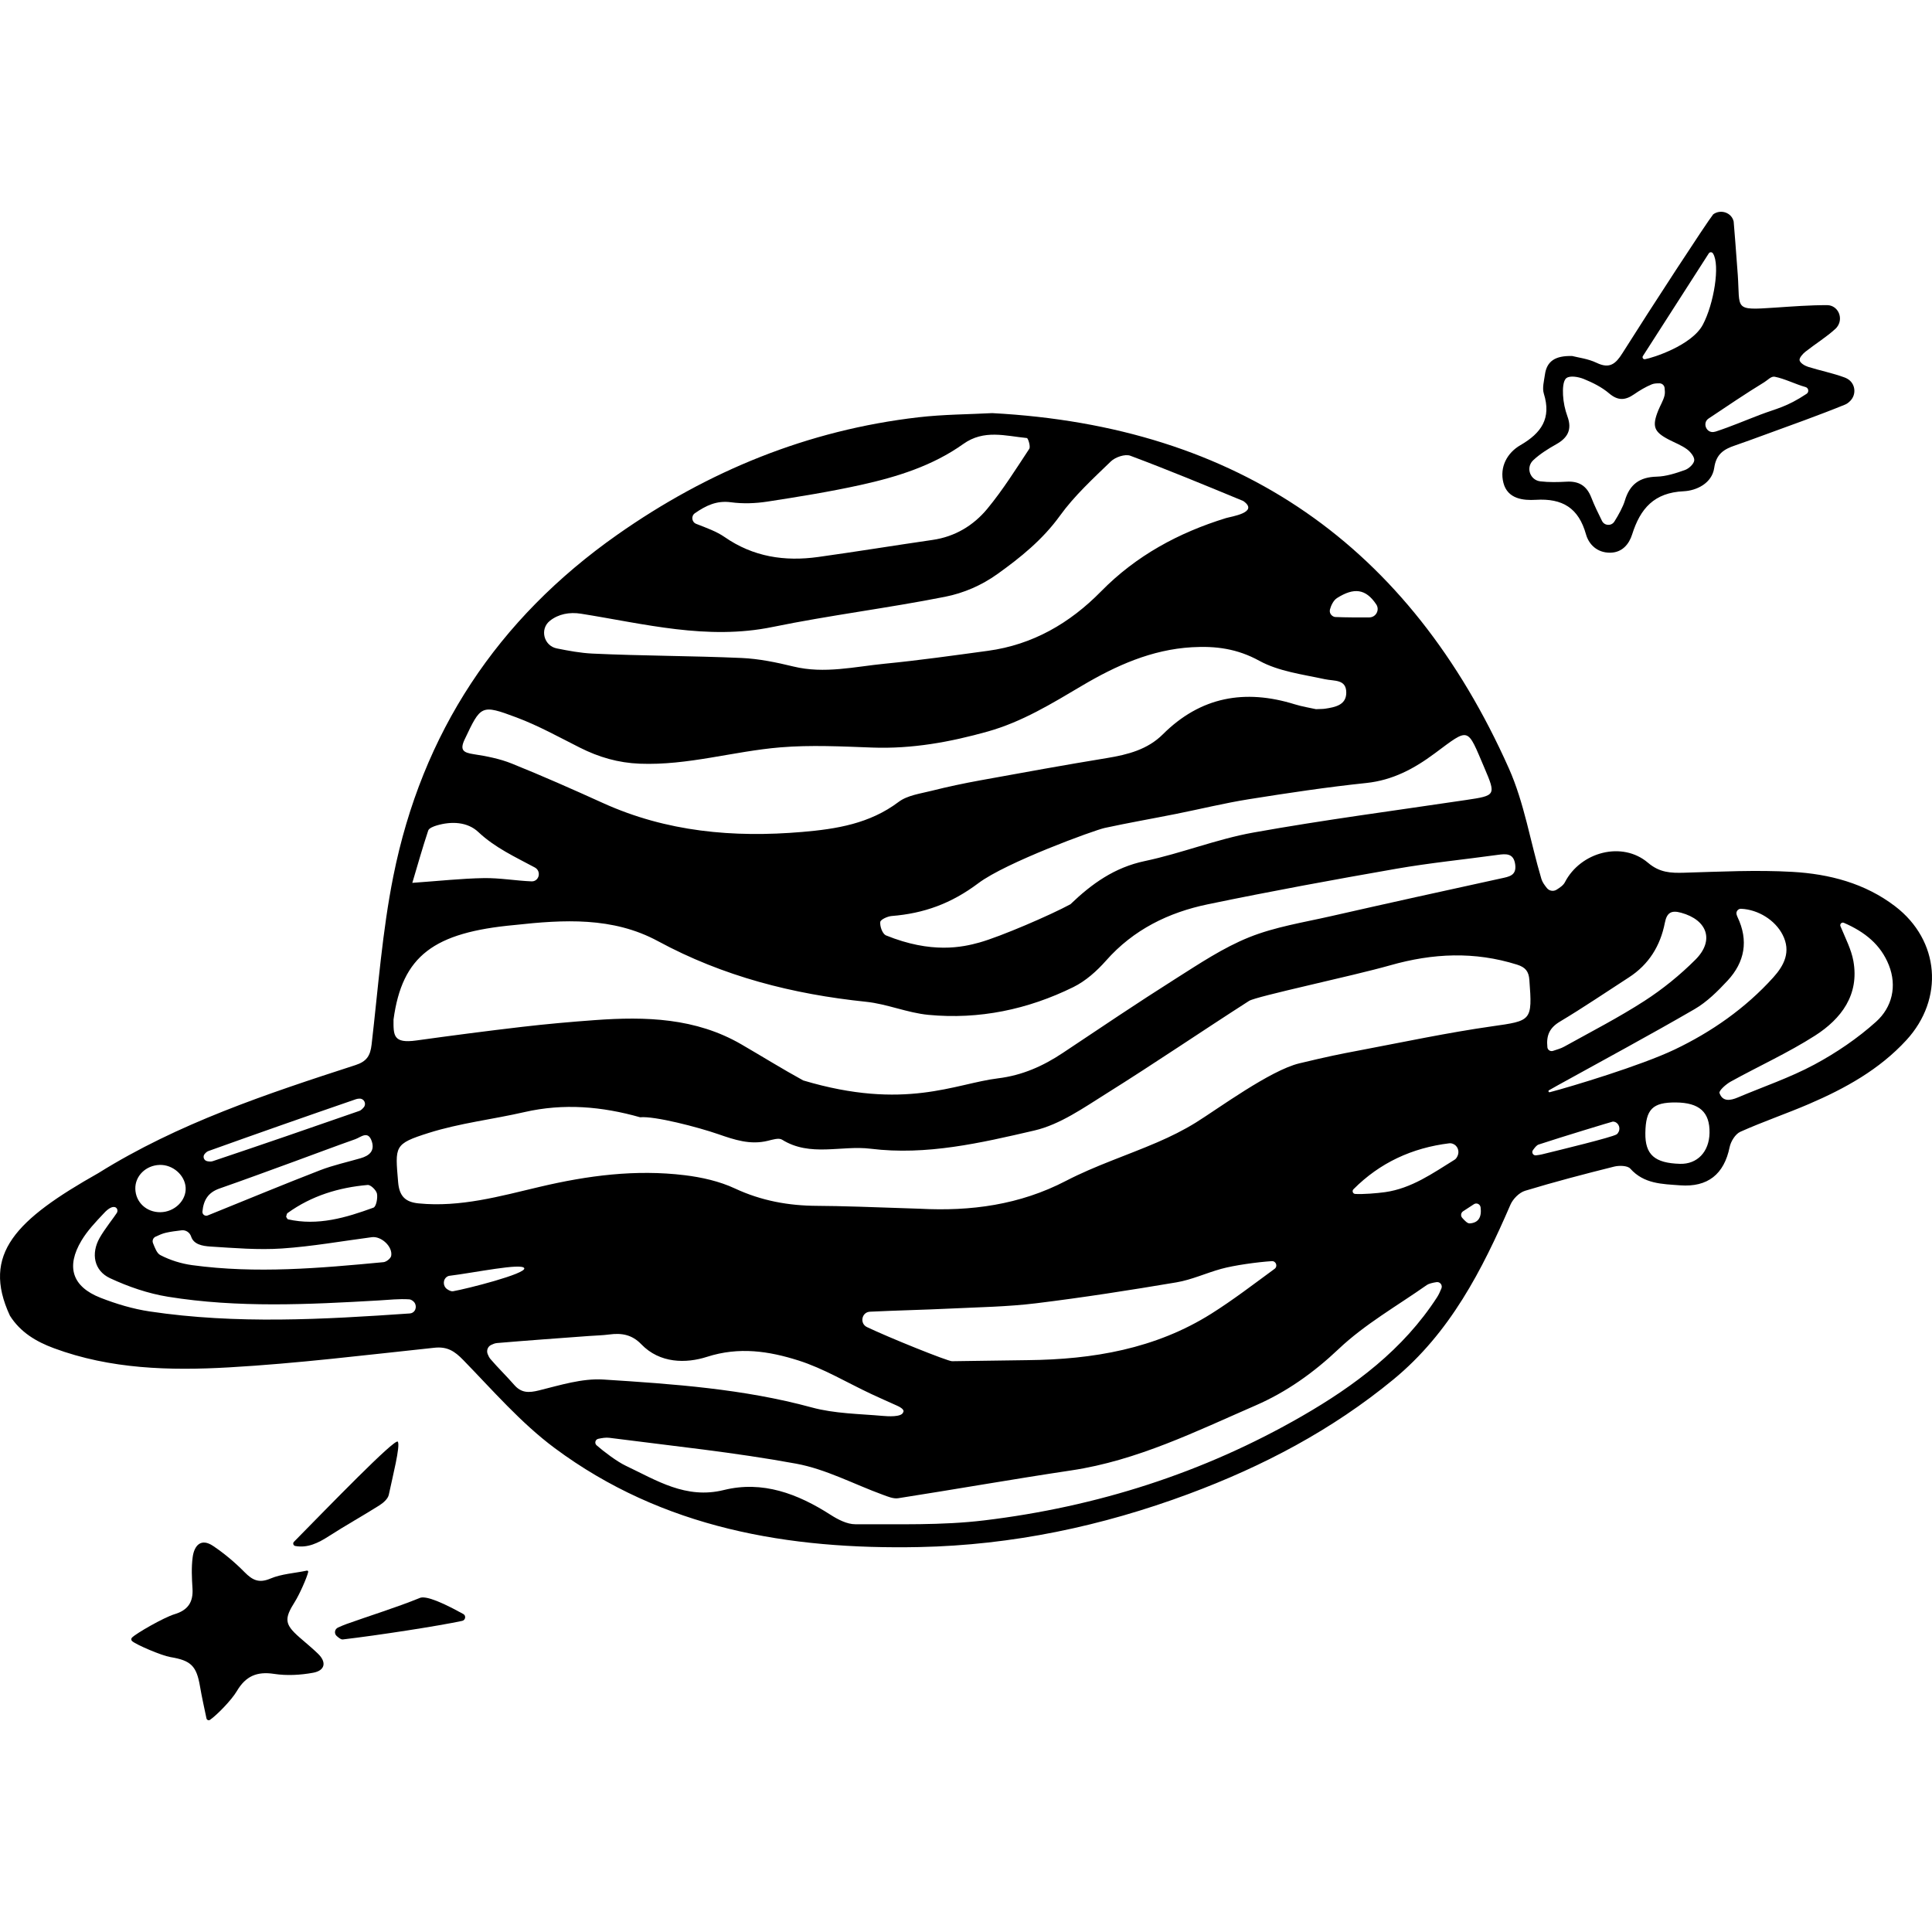 <?xml version="1.0" encoding="utf-8"?>
<!-- Generator: Adobe Illustrator 16.0.0, SVG Export Plug-In . SVG Version: 6.00 Build 0)  -->
<!DOCTYPE svg PUBLIC "-//W3C//DTD SVG 1.1//EN" "http://www.w3.org/Graphics/SVG/1.1/DTD/svg11.dtd">
<svg version="1.1" id="圖層_1" xmlns="http://www.w3.org/2000/svg" xmlns:xlink="http://www.w3.org/1999/xlink" x="0px" y="0px"
	 width="2500px" height="2500px" viewBox="0 0 2500 2500" enable-background="new 0 0 2500 2500" xml:space="preserve">
<g>
	<path d="M1283.909,534.569c319.095,16.95,540.161,171.997,668.467,459.504c20.101,45.042,27.945,95.514,42.182,143.259
		c1.271,4.264,4.116,8.058,7.107,11.808c3.033,3.804,8.45,4.709,12.565,2.114c4.41-2.782,8.679-5.638,10.743-9.633
		c20.29-39.261,74.106-53.653,107.516-25.221c15.061,12.817,29.399,13.407,46.804,12.898c46.691-1.366,93.565-3.76,140.102-1.1
		c47.646,2.724,93.866,14.663,132.963,44.59c57.63,44.114,63.617,119.658,14.464,173.155
		c-35.026,38.121-79.128,62.438-125.813,82.533c-29.406,12.658-59.834,22.972-89.036,36.052
		c-6.437,2.883-12.331,12.462-13.851,19.902c-7.153,35.004-28.3,52.053-64.066,49.378c-23.245-1.738-46.7-1.714-64.481-21.612
		c-3.605-4.035-14.405-4.238-20.985-2.594c-38.598,9.646-77.127,19.713-115.181,31.277c-7.56,2.298-15.682,10.542-18.929,18.042
		c-36.651,84.655-78.149,165.745-151.324,226.014c-79.468,65.452-169.027,112.52-265.094,148.247
		c-112.347,41.783-228.52,66.244-348.097,68.696c-169.406,3.474-332.361-24.069-472.275-128.107
		c-43.607-32.425-80.083-74.704-118.299-113.955c-11.204-11.507-20.635-17.597-37.217-15.846
		c-88.58,9.353-177.119,20.358-265.978,25.414c-76.318,4.343-153.189,2.38-226.569-24.85c-22.846-8.478-43.212-20.53-56.802-42.034
		c-37.129-80.007,7.969-124.39,114.501-184.551c103.218-64.448,217.815-102.485,332.567-139.694
		c14.644-4.749,19.273-12.1,20.958-26.625c8.44-72.749,13.76-146.224,28.116-217.853
		c37.154-185.378,134.444-332.652,289.803-441.829c117.66-82.684,246.505-135.355,389.484-151.956
		C1220.817,536.212,1253.814,536.181,1283.909,534.569z M1190.197,1564.094c66.071,3.482,129.197-4.905,189.238-36.093
		c37.843-19.657,78.951-32.96,118.246-49.921c17.078-7.371,33.948-15.696,49.733-25.489c28.389-17.611,96.152-67.562,133.919-76.62
		c37.767-9.06,51.651-11.814,77.685-16.747c57.07-10.813,113.978-22.931,171.435-31.127c51.347-7.325,52.608-6.708,48.538-60.097
		c-0.829-10.873-4.844-16.285-15.986-19.782c-54.948-17.245-108.839-14.815-164.022,0.875
		c-49.577,14.096-173.43,40.133-182.666,46.053c-61.629,39.511-122.142,80.783-184.188,119.612
		c-29.785,18.64-60.452,40.399-93.653,48.107c-69.2,16.067-139.626,32.521-211.808,23.593
		c-38.092-4.712-78.203,10.996-114.684-11.732c-4.238-2.64-12.412-0.013-18.444,1.466c-22.694,5.562-42.907-1.22-64.259-8.636
		c-25.902-8.996-82.387-23.67-100.958-21.805c-49.436-14.041-99.06-18.336-149.763-6.695
		c-41.149,9.446-83.637,14.255-123.704,26.905c-45.379,14.328-43.564,17.055-39.678,63.739c1.532,18.406,9.535,25.811,26.544,27.49
		c53.924,5.325,105.546-9.354,156.685-21.42c62.231-14.683,124.217-22.773,187.561-15.058c22.122,2.694,44.985,7.824,65.026,17.17
		c34.226,15.96,69.51,22.352,106.565,22.481C1087.239,1560.468,1129.267,1561.973,1190.197,1564.094z M1291.463,1395.355
		c31.169-3.799,58.136-15.764,83.737-32.833c48.371-32.25,96.581-64.776,145.7-95.856c30.874-19.536,61.811-40.302,95.414-53.818
		c33.547-13.494,70.322-19.213,105.914-27.321c73.237-16.683,146.604-32.804,219.987-48.839
		c10.513-2.297,20.459-3.604,18.427-18.199c-2.029-14.575-11.742-13.801-22.621-12.298c-43.771,6.045-87.827,10.39-131.32,17.984
		c-81.461,14.225-162.837,29.153-243.795,45.971c-50.828,10.559-96.234,32.72-131.714,72.909
		c-11.888,13.466-26.366,26.397-42.288,34.235c-58.946,29.015-121.931,42.184-187.544,35.921
		c-27.189-2.596-53.505-14.11-80.698-16.921c-94.682-9.785-184.944-32.825-269.229-78.439
		c-58.554-31.69-122.254-27.841-185.546-20.897c-104.621,9.626-145.425,39.692-156.668,122.3
		c-0.115,20.408-0.574,31.276,29.44,27.118c45.662-6.325,91.379-12.321,137.167-17.656c31.294-3.646,62.711-6.434,94.138-8.717
		c65.582-4.766,130.229-2.899,189.363,31.4c26.721,15.499,52.966,31.849,80.048,46.679
		C1171.175,1437.444,1235.837,1402.135,1291.463,1395.355z M1702.839,917.659c5.554-0.266,8.749-0.146,11.856-0.614
		c12.903-1.945,27.3-4.649,27.374-20.645c0.082-17.83-15.501-14.86-27.841-17.539c-28.758-6.245-59.645-10.062-84.742-23.837
		c-28.617-15.706-56.383-19.291-87.181-17.506c-52.14,3.021-98.323,23.848-141.871,49.593
		c-39.267,23.213-77.733,46.928-122.112,59.405c-48.93,13.756-98.279,22.706-149.486,20.822
		c-39.619-1.458-79.551-3.52-118.929-0.275c-60.783,5.008-119.906,23.595-181.967,21.153c-28.21-1.11-53.124-8.473-77.666-20.828
		c-27.021-13.603-53.682-28.453-81.901-39.017c-45.988-17.217-46.123-15.771-67.058,28.312c-6.66,14.024-1.786,17.176,11.572,19.221
		c16.708,2.559,33.768,5.861,49.349,12.138c39.711,15.998,78.91,33.332,117.908,51.026c82.401,37.385,168.94,45.058,257.808,37.472
		c44.452-3.794,87.43-10.656,124.822-38.846c11.385-8.584,28.034-10.716,42.628-14.386c20.796-5.229,41.825-9.68,62.925-13.527
		c54.7-9.975,109.416-19.908,164.283-28.904c26.766-4.388,52.432-11.047,72.058-30.622c49.034-48.907,106.354-58.89,170.885-38.846
		C1685.161,914.394,1695.214,915.944,1702.839,917.659z M1609.064,648.481c-0.304-0.178-0.615-0.334-0.937-0.466
		c-48.303-19.948-96.583-40.004-145.518-58.3c-6.724-2.514-19.417,1.792-25.123,7.31c-23.103,22.338-47.256,44.435-65.918,70.303
		c-22.366,31.003-51.177,54.229-81.146,75.632c-20.162,14.4-43.141,24.43-67.444,29.249
		c-74.109,14.695-149.322,23.911-223.314,39.107c-84.691,17.394-165.822-4.15-247.765-17.163
		c-15.07-2.394-29.273,0.378-40.303,9.127c-13.485,10.698-7.971,32.401,8.909,35.773c15.393,3.075,30.725,5.952,46.157,6.679
		c64.264,3.026,128.675,2.858,192.952,5.693c22.518,0.993,45.139,5.694,67.139,11.055c40.061,9.761,79.218,0.149,118.546-3.691
		c44.443-4.339,88.707-10.632,132.975-16.628c58.078-7.868,106.032-35.709,146.533-76.944c45.4-46.223,100.266-75.89,161.563-94.8
		C1592.869,668.412,1629.682,663.245,1609.064,648.481z M1865.175,1667.241c1.768-4.236-1.738-8.847-6.28-8.182
		c-5.005,0.733-10.211,2.076-12.442,3.645c-38.568,27.115-80.423,50.843-114.31,82.956c-32.397,30.702-67.6,55.654-107.213,72.886
		c-77.351,33.647-153.488,71.396-238.515,84.117c-74.851,11.198-149.406,24.361-224.189,36.032
		c-6.255,0.976-13.487-2.167-19.867-4.491c-37.343-13.608-73.542-33.121-112.047-40.205
		c-79.941-14.708-161.063-23.038-241.768-33.472c-4.638-0.6-9.466,0.269-14.309,1.257c-3.94,0.805-5.271,5.766-2.249,8.419
		c9.263,8.13,26.513,21.147,37.63,26.414c40.045,18.971,77.901,43.627,127.046,31.468c50.176-12.415,95.612,4.815,137.998,32.012
		c9.582,6.147,21.493,12.339,32.3,12.284c55.539-0.276,111.574,1.621,166.501-4.999c145.691-17.56,283.643-61.349,411.267-134.902
		c68.452-39.451,130.953-86.132,174.766-153.742C1861.757,1675.243,1863.448,1671.379,1865.175,1667.241z M1267.272,1219.628
		c27.277-7.579,92.43-35.706,117.811-49.502c27.802-26.658,57.112-47.662,96.297-55.917c47.365-9.979,93.061-28.401,140.599-36.925
		c91.252-16.363,183.282-28.396,275.012-42.079c38.468-5.739,39.083-5.903,23.831-41.568
		c-22.771-53.244-18.743-52.605-64.242-18.792c-26.789,19.909-54.472,34.779-88.697,38.359
		c-50.773,5.311-101.343,12.937-151.777,20.967c-31.653,5.041-62.875,12.759-94.339,19.037
		c-30.74,6.134-61.644,11.499-92.271,18.146c-13.462,2.921-127.632,44.526-163.467,71.475
		c-35.15,26.434-70.597,39.167-112.239,42.479c-5.374,0.428-14.413,4.591-14.738,7.747c-0.579,5.616,2.578,14.714,7.043,17.201
		C1205.536,1234.499,1245.537,1225.667,1267.272,1219.628z M899.236,664.067c-5.179,3.567-4.226,11.496,1.629,13.792
		c13.904,5.454,26.35,9.84,36.811,17.09c37.146,25.745,77.781,31.801,121.039,25.791c49.421-6.866,98.674-14.932,148.058-22.081
		c29.063-4.207,52.952-18.69,70.885-40.412c20.008-24.234,36.857-51.125,54.2-77.442c1.93-2.928-1.493-13.833-3.119-13.991
		c-27.767-2.697-55.444-11.428-82.255,7.691c-39.588,28.231-85.67,42.632-132.585,52.98c-39.977,8.818-80.496,15.376-120.982,21.591
		c-15.402,2.365-31.646,2.948-47.033,0.858C927.371,647.421,913.599,654.176,899.236,664.067z M1649.287,1641.901
		c4.475-3.275,1.892-10.337-3.642-9.981c-18.599,1.195-48.493,5.309-65.518,10.016c-19.401,5.363-38.114,14.093-57.794,17.414
		c-60.329,10.183-120.835,19.639-181.553,27.083c-36.777,4.509-74.062,5.062-111.144,6.853c-34.508,1.667-69.062,2.368-103.57,4.044
		c-0.125,0.006-0.249,0.012-0.374,0.019c-10.751,0.571-13.55,15.228-3.844,19.887c27.883,13.388,104.452,44.232,110.088,44.175
		c32.702-0.339,65.399-1.039,98.1-1.385c84.011-0.889,165.055-14.563,237.413-60.117
		C1595.705,1682.12,1622.281,1661.669,1649.287,1641.901z M1168.669,1827.586c2.727-3.989-6.228-7.911-8.611-8.98
		c-10.907-4.896-21.849-9.718-32.674-14.789c-31.41-14.714-61.643-33.086-94.417-43.44c-37.94-11.987-76.505-18.026-118.197-4.612
		c-26.905,8.657-60.908,8.659-84.921-16.285c-12.029-12.496-25.471-14.804-41.307-12.681c-8.746,1.173-17.629,1.318-26.446,1.976
		c-39.676,2.956-79.367,5.74-119.006,9.129c-2.61,0.223-5.152,1.25-7.676,2.487c-4.294,2.104-6.142,7.21-4.396,11.663
		c0.935,2.383,2.019,4.638,3.589,6.479c9.817,11.516,20.792,22.038,30.727,33.461c9.206,10.585,18.754,10.489,32.076,7.192
		c27.403-6.782,55.981-15.828,83.445-14.073c90.525,5.786,181.156,12.044,269.578,36.113c29.416,8.008,61.036,8.24,91.744,10.932
		C1148.458,1832.708,1166.522,1834.029,1168.669,1827.586z M2004.407,1410.766c-1.407,0.802-0.547,2.959,1.02,2.55
		c28.443-7.436,118.198-34.581,161.336-55.13c47.75-22.744,91.772-53.413,127.837-93.373c14.179-15.71,23.186-33.453,12.16-55.12
		c-9.725-19.112-31.677-32.75-53.813-33.742c-3.908-0.175-6.854,3.597-5.808,7.366c0.322,1.161,0.705,2.285,1.213,3.351
		c14.484,30.418,9.399,58.282-12.895,82.274c-12.786,13.761-26.746,27.637-42.795,36.945c-58.348,33.84-117.804,65.77-176.83,98.438
		C2012.007,1406.441,2008.205,1408.601,2004.407,1410.766z M2385.977,1194.13c-2.754-1.194-5.586,1.604-4.43,4.375
		c6.936,16.625,14.072,30.384,16.701,44.957c7.906,43.817-15.634,74.854-49.48,96.548c-34.84,22.332-72.955,39.522-109.281,59.605
		c-6.053,3.346-15.478,11.735-14.446,14.765c3.91,11.486,14.003,9.842,23.604,5.775c33.069-14.004,67.426-25.582,98.93-42.485
		c28.532-15.309,56.106-34.005,80.132-55.622c20.62-18.553,27.278-45.912,16.463-73.17
		C2433.635,1222.328,2413.085,1205.882,2385.977,1194.13z M151.179,1569.485c3.122-5.066-3.053-14.864-17.19,0.931
		c-10.292,10.929-20.917,22.088-28.55,34.868c-20.326,34.027-11.973,59.723,24.719,74.066c20.419,7.982,41.986,14.438,63.62,17.67
		c112.038,16.739,224.433,10.323,336.738,2.562c0.62-0.043,1.233-0.179,1.841-0.387c6.619-2.272,7.633-11.228,2.146-15.569
		c-1.604-1.269-3.231-2.162-4.912-2.274c-13.148-0.878-26.471,0.667-39.714,1.431c-90.939,5.247-182,9.799-272.412-4.79
		c-25.735-4.154-51.442-12.983-75.12-24.042c-20.759-9.696-24.822-31.858-13.439-52.074
		C135.304,1590.515,148.058,1574.551,151.179,1569.485z M2002.322,1355.227c0.365,3.463,3.885,5.683,7.202,4.623
		c5.639-1.802,10.429-3.201,14.686-5.563c34.76-19.294,70.238-37.529,103.593-59.039c23.688-15.275,46.084-33.472,66.031-53.393
		c24.906-24.874,15.574-51.438-18.512-60.784c-12.555-3.442-18.415-0.294-21.023,13.079c-5.781,29.65-20.684,53.917-46.565,70.63
		c-29.676,19.163-58.901,39.078-89.206,57.188C2005.287,1329.879,2000.671,1339.58,2002.322,1355.227z M247.306,1600.072
		c-1.711-5.286-6.818-8.71-12.335-8.049c-7.246,0.869-13.85,1.685-20.306,3.15c-4.608,1.047-8.995,3.069-13.381,5.093
		c-3.169,1.462-4.597,5.153-3.278,8.385c2.576,6.313,4.923,13.066,9.537,15.473c12.591,6.566,27.019,11.055,41.156,12.979
		c82.643,11.245,165.153,3.944,247.564-3.873c3.68-0.35,9.341-4.833,9.943-8.143c2.176-11.964-12.838-25.776-24.996-24.185
		c-38.792,5.079-77.458,12.035-116.416,14.643c-30.63,2.05-61.661-0.587-92.427-2.518
		C261.708,1612.357,250.595,1610.234,247.306,1600.072z M533.535,1142.411c34.846-2.462,63.621-5.655,92.441-6.141
		c20.651-0.348,41.344,3.392,62.062,4.227c0.657,0.026,1.317-0.04,1.98-0.18c7.793-1.642,9.782-12.077,3.438-16.894
		c-0.45-0.342-0.919-0.649-1.412-0.913c-25.396-13.659-51.384-25.443-73.128-45.897c-14.012-13.181-34.699-14.188-53.988-8.421
		c-4.008,1.199-9.792,3.441-10.817,6.516C546.87,1096.436,540.656,1118.507,533.535,1142.411z M2129.08,1466.146
		c-0.392,27.948,11.969,38.931,44.85,39.852c22.291,0.623,37.724-15.503,38.197-39.916c0.524-26.96-13.084-39.277-43.643-39.503
		C2138.449,1426.355,2129.512,1435.33,2129.08,1466.146z M261.946,1567.78c-0.344,3.671,3.39,6.382,6.808,5.002
		c2.089-0.844,3.84-1.551,5.591-2.258c46.554-18.814,92.936-38.073,139.752-56.209c16.958-6.568,34.955-10.456,52.48-15.555
		c11.01-3.203,18.649-9.199,14.519-21.839c-4.785-14.64-14.216-5.322-21.424-2.784c-26.103,9.189-51.973,19.038-77.974,28.519
		c-32.505,11.852-64.955,23.868-97.624,35.252C269.493,1542.989,263.359,1552.703,261.946,1567.78z M1751.365,1538.898
		c-2.153,2.165-0.796,5.861,2.253,6.053c9.874,0.621,28.377-0.874,38.558-2.303c34.377-4.826,61.835-24.499,90.167-42.035
		c1.695-1.049,2.88-2.925,3.855-5.138c2.688-6.093-0.234-13.393-6.538-15.541c-1.382-0.471-2.736-0.711-4.041-0.552
		C1827.203,1485.273,1785.438,1504.644,1751.365,1538.898z M470.646,1432.93c3.826-4.447,0.659-11.333-5.207-11.307
		c-1.64,0.007-3.217,0.195-4.685,0.7c-63.854,21.976-127.573,44.345-191.136,67.146c-1.848,0.663-3.411,2.122-4.868,3.874
		c-2.765,3.323-0.866,8.418,3.378,9.24c2.557,0.495,5.014,0.693,7.163-0.028c63.432-21.292,126.699-43.079,189.879-65.107
		C466.869,1436.855,468.809,1435.064,470.646,1432.93z M370.264,1574.533c0.954,1.358,1.5,3.067,2.387,3.268
		c38.698,8.732,74.979-2.098,110.612-15.104c3.486-1.272,5.67-12.346,4.527-18.086c-0.91-4.567-8.147-11.606-12.029-11.27
		c-37.529,3.265-72.757,14.038-103.708,36.394C370.854,1570.602,370.788,1573.032,370.264,1574.533z M206.595,1507.4
		c-17.926,0.558-31.913,14.333-31.487,31.01c0.442,17.29,14.324,30.278,32.263,30.188c18.383-0.093,33.88-15.12,32.865-31.867
		C239.255,1520.563,223.554,1506.873,206.595,1507.4z M1983.615,1488.29c-2.162,2.989,0.227,7.138,3.894,6.731
		c2.877-0.319,5.762-0.795,7.556-1.234c25.146-6.161,90.527-22.046,96.735-25.86c1.212-0.745,2.099-2.021,2.818-3.567
		c2.733-5.874-1.187-13.017-7.666-13.013c-0.69,0.001-64.824,19.397-96.004,29.692
		C1988.328,1481.904,1985.934,1485.085,1983.615,1488.29z M1771.878,798.916c8.607-0.035,13.77-9.65,8.993-16.811
		c-13.66-20.477-28.972-22.036-50.786-8.207c-4.556,2.888-7.756,9.499-9.194,15.013c-1.19,6.231,4.317,9.399,6.935,9.506
		C1742.229,799.005,1756.658,798.978,1771.878,798.916z M678.401,1641.086c-2.599-7.139-64.769,5.881-97.031,9.816
		c-0.835,0.102-1.645,0.409-2.437,0.867c-6.169,3.562-6.106,12.644-0.145,16.544c2.659,1.739,5.225,2.939,7.512,2.542
		C604.242,1667.737,681,1648.226,678.401,1641.086z M1907.229,1558.238c-4.666,3.048-9.331,6.096-13.996,9.145
		c-2.924,1.91-3.442,5.98-1.096,8.567c3.342,3.683,6.681,7.337,9.754,7.125c11.31-0.777,15.578-8.186,14.001-20.75
		C1915.37,1558.171,1910.733,1555.948,1907.229,1558.238z"/>
	<path d="M2034.477,460.691c7.44,1.97,20.46,3.453,31.601,8.827c16.767,8.089,24.639,1.306,33.271-12.396
		c36.678-58.221,109.104-169.3,117.537-179.775c9.652-7.041,23.854-2.35,26.473,9.307c0.104,0.464,3.781,46.712,5.348,69.396
		c3.064,44.36-5.628,45.637,47.748,42.032c22.688-1.533,45.416-3.283,68.121-3.229c0.871,0.002,1.742,0.093,2.613,0.255
		c11.803,2.207,17.35,15.992,11.166,26.286c-0.881,1.465-1.893,2.788-3.1,3.898c-12.017,11.052-26.217,19.695-39.095,29.867
		c-3.518,2.779-8.22,8.167-7.485,11.154c0.871,3.539,6.649,6.994,10.973,8.359c15.645,4.942,31.904,8.09,47.245,13.771
		c1.276,0.472,2.506,1.067,3.702,1.755c10.283,5.908,12,19.915,3.746,28.431c-2.073,2.139-4.304,3.892-6.829,4.921
		c-35.012,14.27-70.705,26.868-106.228,39.883c-9.939,3.642-26.197,9.62-36.226,13.008c-14.133,4.775-24.291,10.925-26.857,28.929
		c-2.873,20.154-23.192,29.558-39.499,30.311c-38.359,1.771-56.16,22.395-66.704,55.818c-3.948,12.514-12.822,23.698-28.788,23.694
		c-16.341-0.004-27.19-10.42-30.967-23.85c-9.55-33.954-30.274-46.692-64.907-44.579c-16.218,0.989-36.548-1.12-41.893-21.894
		c-5.327-20.702,5.062-39.045,21.884-48.773c27.356-15.821,40.343-34.807,30.385-66.786c-2.273-7.298,0.298-16.299,1.396-24.414
		C2001.478,467.392,2012.426,460.057,2034.477,460.691z M2072.984,674.054c3.166,6.408,12.111,6.91,15.965,0.89
		c5.413-8.456,11.376-19.591,13.576-27.018c6.287-21.223,19.119-30.573,41.235-31.136c12.296-0.313,24.785-4.426,36.56-8.597
		c5.102-1.808,11.521-7.765,12.03-12.417c0.493-4.515-4.859-11.076-9.368-14.404c-7.014-5.177-15.492-8.365-23.338-12.418
		c-19.543-10.096-22.171-17.174-13.83-37.936c2.585-6.435,6.444-12.496,8.066-19.133c0.761-3.113,0.49-6.478,0.118-9.868
		c-0.372-3.401-3.247-5.984-6.669-5.99c-3.504-0.006-6.968,0.084-9.959,1.319c-8.089,3.337-15.781,7.977-23.014,12.974
		c-11.329,7.828-20.789,8.399-32.181-1.314c-9.391-8.008-21.106-13.86-32.65-18.561c-6.895-2.808-17.839-4.753-22.557-1.214
		c-4.538,3.403-4.791,14.442-4.406,21.997c0.476,9.326,2.519,18.896,5.729,27.688c6.165,16.883,0.41,27.584-14.481,35.934
		c-10.397,5.83-20.756,12.332-29.473,20.339c-0.566,0.52-1.098,1.076-1.602,1.664c-8.195,9.568-2.231,24.453,10.272,25.988
		l0.118,0.014c11.205,1.323,22.697,1.089,34.008,0.444c15.976-0.912,26.094,5.257,32.018,20.54
		C2063.148,654.148,2068.067,664.101,2072.984,674.054z M2125.902,460.726c-1.268,1.974,0.421,4.486,2.732,4.093
		c9.824-1.67,60.482-17.735,74.806-44.607c14.323-26.872,22.55-77.312,13.227-92.117c-1.161-2.144-4.181-2.287-5.497-0.235
		C2182.385,372.713,2154.136,416.731,2125.902,460.726z M2337.697,509.617c3.504-2.323,2.671-7.68-1.383-8.793
		c-12.738-3.497-26.881-10.83-39.812-13.322c-4.677-0.901-8.966,4.29-13.602,7.113c-24.064,14.652-48.55,31.343-71.992,46.955
		c-0.05,0.034-0.101,0.068-0.15,0.103c-8.025,5.517-3.032,18.531,6.633,17.336c0.973-0.12,1.921-0.319,2.836-0.619
		c19.622-6.422,38.669-14.588,57.992-21.942C2298.865,528.591,2311.742,526.824,2337.697,509.617z"/>
	<path d="M381.476,2072.787c-13.887,21.958-13.228,29.021,5.82,45.749c8.049,7.067,16.393,13.829,24.091,21.259
		c11.861,11.447,8.857,21.963-6.1,24.715c-16.48,3.034-34.16,4.018-50.642,1.488c-22.278-3.419-36.741,2.943-48.153,22.257
		c-7.073,11.97-26.064,31.205-34.674,37.17c-1.776,1.23-4.216,0.248-4.657-1.868c-2.865-13.747-5.987-27.451-8.338-41.286
		c-4.519-26.582-11.616-33.604-38.352-38.017c-11.183-1.846-44.265-15.952-49.572-20.711c-1.28-1.148-1.375-3.118-0.208-4.382
		c4.92-5.332,41.529-26.298,55.125-30.367c17.118-5.124,24.397-15.444,23.272-33.187c-0.857-13.518-1.556-27.321,0.23-40.656
		c2.009-14.998,10.663-25.12,26.454-14.499c14.574,9.802,28.293,21.347,40.63,33.858c10.226,10.371,18.619,14.693,33.574,8.327
		c14.096-6,31.714-6.997,47.084-10.261c1.063-0.226,1.983,0.707,1.745,1.768C397.187,2041.329,387.581,2063.134,381.476,2072.787z"
		/>
	<path d="M514.741,1865.533c3.627,5.004-6.861,45.99-11.64,68.702c-1.101,5.234-7.093,10.478-12.131,13.665
		c-21.584,13.656-43.98,26.039-65.436,39.885c-13.812,8.915-27.549,15.602-43.442,12.717c-2.541-0.462-3.54-3.587-1.728-5.428
		C426.116,1948.606,511.217,1860.673,514.741,1865.533z"/>
	<path d="M443.619,2121.43c-2.231,0.259-4.717-1.665-7.872-4.376c-3.658-3.144-2.781-9.038,1.623-11.007
		c4.074-1.82,7.359-3.265,10.729-4.473c28.807-10.33,66.31-22.037,94.6-33.617c4.966-2.406,17.494-1.188,56.854,20.607
		c3.809,2.109,2.807,7.892-1.447,8.819C568.436,2103.855,488.021,2116.271,443.619,2121.43z"/>
</g>
</svg>
